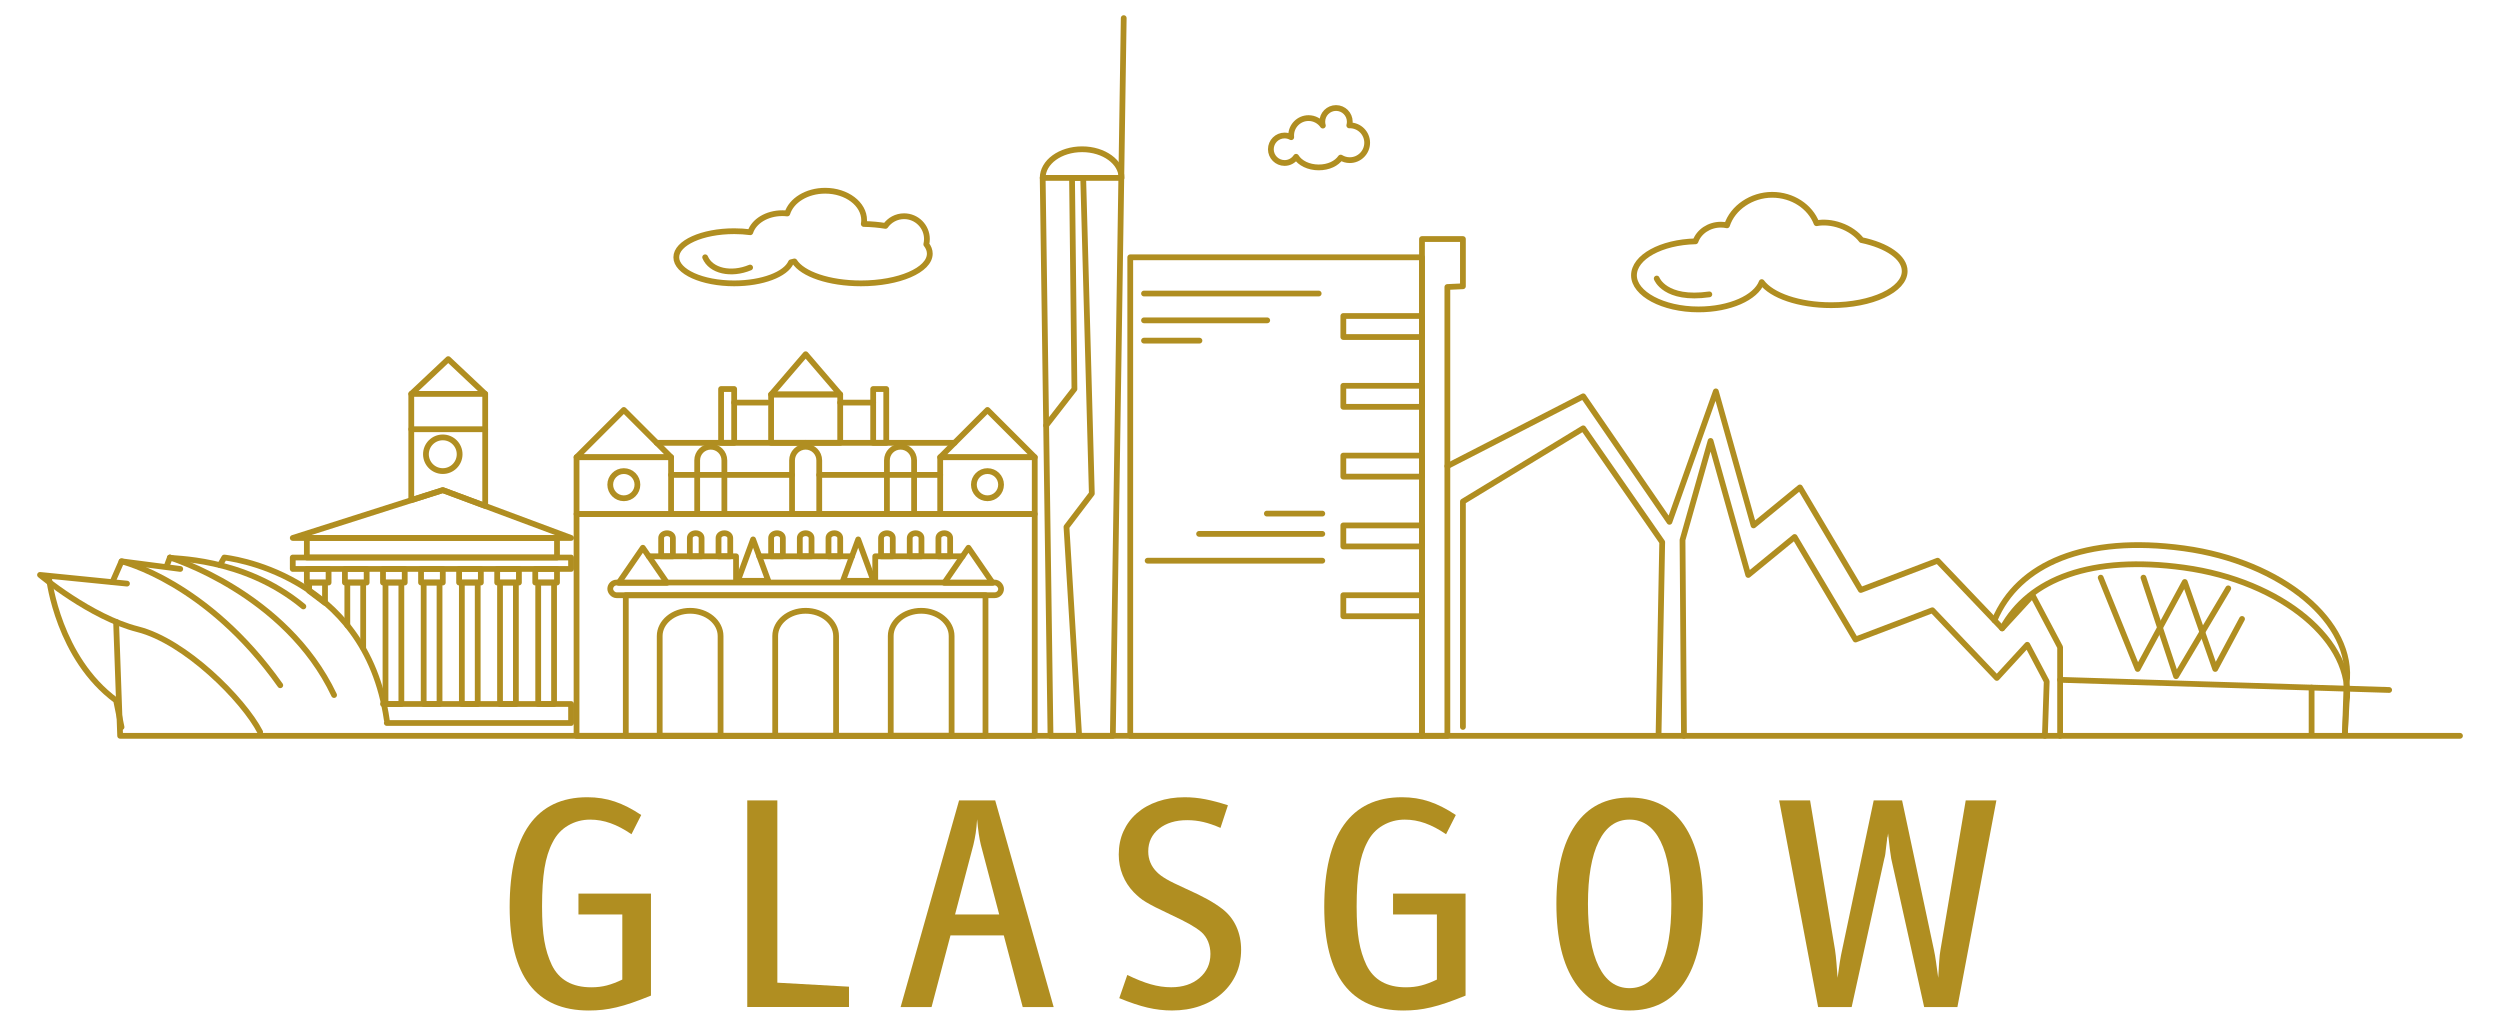 <?xml version="1.0" encoding="UTF-8"?>
<svg id="Layer_2" xmlns="http://www.w3.org/2000/svg" version="1.1" viewBox="0 0 1298.59 532.8">
  <!-- Generator: Adobe Illustrator 29.6.1, SVG Export Plug-In . SVG Version: 2.1.1 Build 9)  -->
  <defs>
    <style>
      .st0 {
        fill: none;
        stroke: #b08e21;
        stroke-linecap: round;
        stroke-linejoin: round;
        stroke-width: 3px;
      }

      .st1 {
        fill: #b08e21;
      }
    </style>
  </defs>
  <g>
    <path class="st0" d="M63.13,377.69l-2.82-13.84c-29.93-22.02-34.73-62.68-34.73-62.68"/>
    <path class="st0" d="M135.13,380.23c-8.75-16.94-38.96-47.15-63.53-53.36-24.56-6.21-50.82-28.24-50.82-28.24l45.18,4.52"/>
    <path class="st0" d="M145.58,355.95c-38.12-53.93-82.45-64.38-82.45-64.38l-4.75,10.82"/>
    <path class="st0" d="M173.53,361.03c-25.13-53.08-85.27-71.44-85.27-71.44l-1.69,4.52"/>
    <line class="st0" x1="63.13" y1="291.57" x2="93.63" y2="295.53"/>
    <path class="st0" d="M200.92,374.02c-11.01-77.08-84.42-84.42-84.42-84.42l-2.26,3.95"/>
    <path class="st0" d="M88.26,289.6c-.22.91,37.57-.91,69.32,25.41"/>
    <polygon class="st0" points="252.03 262.8 230 254.59 213.63 259.81 213.63 204.61 232.83 186.54 252.03 204.61 252.03 262.8"/>
    <line class="st0" x1="213.63" y1="204.61" x2="252.03" y2="204.61"/>
    <line class="st0" x1="213.63" y1="222.96" x2="252.03" y2="222.96"/>
    <circle class="st0" cx="230" cy="235.95" r="8.75"/>
    <polygon class="st0" points="296.64 279.43 230 254.59 152.07 279.43 296.64 279.43"/>
    <rect class="st0" x="152.07" y="289.6" width="144.56" height="5.93"/>
    <polyline class="st0" points="198.95 365.69 296.64 365.69 296.64 375.55 200.92 375.55"/>
    <rect class="st0" x="159.39" y="279.43" width="129.94" height="10.16"/>
    <rect class="st0" x="218.71" y="295.53" width="11.29" height="7.06"/>
    <rect class="st0" x="278.03" y="295.53" width="11.29" height="7.06"/>
    <rect class="st0" x="258.26" y="295.53" width="11.29" height="7.06"/>
    <rect class="st0" x="238.48" y="295.53" width="11.29" height="7.06"/>
    <rect class="st0" x="159.39" y="295.53" width="11.29" height="7.06"/>
    <rect class="st0" x="198.94" y="295.53" width="11.29" height="7.06"/>
    <rect class="st0" x="179.16" y="295.53" width="11.29" height="7.06"/>
    <g>
      <rect class="st0" x="220.07" y="302.59" width="8.24" height="63.11"/>
      <rect class="st0" x="279.56" y="302.59" width="8.24" height="63.11"/>
      <rect class="st0" x="259.73" y="302.59" width="8.24" height="63.11"/>
      <rect class="st0" x="239.9" y="302.59" width="8.24" height="63.11"/>
      <polygon class="st0" points="168.82 313.17 160.58 306.96 160.58 302.59 168.82 302.59 168.82 313.17"/>
      <rect class="st0" x="200.24" y="302.59" width="8.24" height="63.11"/>
      <polyline class="st0" points="180.41 324.84 180.41 302.59 188.65 302.59 188.65 336.47"/>
    </g>
    <polygon class="st0" points="348.59 237.49 299.48 237.49 324.04 212.94 348.59 237.49"/>
    <polygon class="st0" points="346.46 302.74 321.38 302.74 333.92 284.52 346.46 302.74"/>
    <polygon class="st0" points="399.09 301.69 383.27 301.69 391.18 280.19 399.09 301.69"/>
    <circle class="st0" cx="324.04" cy="251.76" r="7.06"/>
    <path class="st0" d="M376.26,239.1c0-3.9-3.16-7.06-7.06-7.06s-7.06,3.16-7.06,7.06v27.91h14.12v-27.91Z"/>
    <path class="st0" d="M349.51,279.4c0-1.34-1.36-2.42-3.04-2.42s-3.04,1.08-3.04,2.42v9.56h6.09v-9.56Z"/>
    <path class="st0" d="M379.31,279.4c0-1.34-1.36-2.42-3.04-2.42s-3.04,1.08-3.04,2.42v9.56h6.09v-9.56Z"/>
    <path class="st0" d="M364.41,279.4c0-1.34-1.36-2.42-3.04-2.42s-3.04,1.08-3.04,2.42v9.56h6.09v-9.56Z"/>
    <path class="st0" d="M374.29,330.38c0-7.24-7.08-13.11-15.81-13.11s-15.81,5.87-15.81,13.11v51.83h31.62v-51.83Z"/>
    <path class="st0" d="M434.29,330.38c0-7.24-7.08-13.11-15.81-13.11s-15.81,5.87-15.81,13.11v51.83h31.62v-51.83Z"/>
    <path class="st0" d="M425.54,239.1c0-3.9-3.16-7.06-7.06-7.06s-7.06,3.16-7.06,7.06v27.91h14.12v-27.91Z"/>
    <rect class="st0" x="299.48" y="237.49" width="49.11" height="29.52"/>
    <polygon class="st0" points="436.43 204.9 400.54 204.9 418.48 184 436.43 204.9"/>
    <rect class="st0" x="400.54" y="204.9" width="35.89" height="25.12"/>
    <line class="st0" x1="411.42" y1="246.68" x2="348.59" y2="246.68"/>
    <line class="st0" x1="341.12" y1="230.02" x2="418.48" y2="230.02"/>
    <polygon class="st0" points="488.38 237.49 537.48 237.49 512.93 212.94 488.38 237.49"/>
    <circle class="st0" cx="512.93" cy="251.76" r="7.06"/>
    <path class="st0" d="M460.7,239.1c0-3.9,3.16-7.06,7.06-7.06s7.06,3.16,7.06,7.06v27.91h-14.12v-27.91Z"/>
    <rect class="st0" x="488.38" y="237.49" width="49.11" height="29.52" transform="translate(1025.86 504.5) rotate(-180)"/>
    <line class="st0" x1="425.54" y1="246.68" x2="488.38" y2="246.68"/>
    <line class="st0" x1="495.85" y1="230.02" x2="418.48" y2="230.02"/>
    <polyline class="st0" points="336.98 288.96 382.33 288.96 382.33 301.69"/>
    <g>
      <path class="st0" d="M406.63,279.4c0-1.34-1.36-2.42-3.04-2.42s-3.04,1.08-3.04,2.42v9.56h6.09v-9.56Z"/>
      <path class="st0" d="M436.43,279.4c0-1.34-1.36-2.42-3.04-2.42s-3.04,1.08-3.04,2.42v9.56h6.09v-9.56Z"/>
      <path class="st0" d="M421.53,279.4c0-1.34-1.36-2.42-3.04-2.42s-3.04,1.08-3.04,2.42v9.56h6.09v-9.56Z"/>
    </g>
    <rect class="st0" x="316.98" y="302.59" width="203.01" height="6.59" rx="3.3" ry="3.3"/>
    <rect class="st0" x="325.06" y="309.18" width="186.84" height="73.03"/>
    <polygon class="st0" points="490.5 302.74 515.59 302.74 503.05 284.52 490.5 302.74"/>
    <polygon class="st0" points="437.87 301.69 453.7 301.69 445.78 280.19 437.87 301.69"/>
    <path class="st0" d="M487.46,279.4c0-1.34,1.36-2.42,3.04-2.42s3.04,1.08,3.04,2.42v9.56h-6.09v-9.56Z"/>
    <path class="st0" d="M457.66,279.4c0-1.34,1.36-2.42,3.04-2.42s3.04,1.08,3.04,2.42v9.56h-6.09v-9.56Z"/>
    <path class="st0" d="M472.56,279.4c0-1.34,1.36-2.42,3.04-2.42s3.04,1.08,3.04,2.42v9.56h-6.09v-9.56Z"/>
    <path class="st0" d="M462.68,330.38c0-7.24,7.08-13.11,15.81-13.11,8.73,0,15.81,5.87,15.81,13.11v51.83h-31.62v-51.83Z"/>
    <polyline class="st0" points="499.99 288.96 454.63 288.96 454.63 301.69"/>
    <line class="st0" x1="394.41" y1="288.96" x2="442.56" y2="288.96"/>
    <line class="st0" x1="348.59" y1="267.01" x2="488.38" y2="267.01"/>
    <rect class="st0" x="299.48" y="267.01" width="238" height="115.2"/>
    <line class="st0" x1="436.43" y1="209.13" x2="453.56" y2="209.13"/>
    <rect class="st0" x="453.56" y="202.07" width="6.79" height="27.95"/>
    <line class="st0" x1="398.49" y1="209.13" x2="381.36" y2="209.13"/>
    <rect class="st0" x="374.57" y="202.07" width="6.79" height="27.95" transform="translate(755.92 432.09) rotate(-180)"/>
    <path class="st0" d="M562.08,77.53c-11.31,0-20.47,6.66-20.47,14.87h40.95c0-8.21-9.17-14.87-20.47-14.87Z"/>
    <polyline class="st0" points="541.61 92.4 545.67 382.21 578.05 382.21 583.7 9.41"/>
    <polyline class="st0" points="560.54 382.21 553.96 273.69 567.13 256.37 562.65 92.4 556.85 92.4 558.1 202.07 543.41 220.99"/>
    <rect class="st0" x="587.09" y="133.65" width="151.55" height="248.56"/>
    <polygon class="st0" points="751.81 382.21 738.63 382.21 738.63 124.17 759.89 124.17 759.89 148.7 751.81 149.08 751.81 382.21"/>
    <line class="st0" x1="594.24" y1="152.47" x2="684.97" y2="152.47"/>
    <line class="st0" x1="594.24" y1="166.4" x2="658.24" y2="166.4"/>
    <line class="st0" x1="594.24" y1="176.94" x2="623.04" y2="176.94"/>
    <line class="st0" x1="686.85" y1="291.25" x2="596.12" y2="291.25"/>
    <line class="st0" x1="686.85" y1="277.32" x2="622.85" y2="277.32"/>
    <line class="st0" x1="686.85" y1="266.78" x2="658.05" y2="266.78"/>
    <rect class="st0" x="697.77" y="164.14" width="40.87" height="10.92"/>
    <rect class="st0" x="697.77" y="309.18" width="40.87" height="10.92"/>
    <rect class="st0" x="697.77" y="272.92" width="40.87" height="10.92"/>
    <rect class="st0" x="697.77" y="236.66" width="40.87" height="10.92"/>
    <rect class="st0" x="697.77" y="200.4" width="40.87" height="10.92"/>
    <polyline class="st0" points="1070.1 382.21 1070.1 336.19 1055.79 309.18 1039.98 326.4 1006.47 291.25 966.57 306.45 934.94 253.19 910.85 272.92 891.27 203.29 867.18 271.06 822.38 205.86 751.81 242.12"/>
    <polyline class="st0" points="874.71 382.21 873.96 280.47 888.53 229.03 908.1 298.66 932.2 278.93 963.82 332.19 1003.73 316.99 1037.23 352.14 1053.04 334.92 1063.13 353.96 1062.19 382.21"/>
    <polyline class="st0" points="861.53 380.61 863.41 281.6 822.38 222.49 759.89 260.52 759.89 377.6"/>
    <path class="st0" d="M1036,322.23c12.26-29.47,47.35-44.38,98.39-37.4,51.03,6.98,88.86,38.51,84.5,70.42l-.84,25.36"/>
    <path class="st0" d="M1039.98,326.4c14.14-25.9,46.57-38.12,94.41-31.57,51.03,6.98,88.86,38.51,84.5,70.42l-.84,15.36"/>
    <polyline class="st0" points="1070.1 353.13 1200.73 357.16 1241.01 358.4"/>
    <line class="st0" x1="1200.73" y1="380.61" x2="1200.73" y2="357.16"/>
    <polyline class="st0" points="1091.18 300.05 1110.38 347.48 1134.85 302.3 1150.66 347.48 1164.59 321.5"/>
    <polyline class="st0" points="1157.44 305.62 1130.33 351.25 1113.39 300.05"/>
    <polyline class="st0" points="1277.81 382.21 62.41 382.21 60.31 323.04"/>
    <path class="st0" d="M481.15,126.92c.21-.88.33-1.8.33-2.75,0-6.55-5.31-11.86-11.86-11.86-4,0-7.54,1.99-9.68,5.03-3.52-.58-7.31-.93-11.26-1,.11-.64.18-1.28.18-1.94,0-8.47-9.06-15.33-20.23-15.33-9.58,0-17.59,5.05-19.68,11.82-.84-.1-1.7-.16-2.58-.16-8.06,0-14.8,4.22-16.63,9.9-2.66-.35-5.47-.54-8.38-.54-16.61,0-30.07,6.07-30.07,13.55s13.46,13.55,30.07,13.55c14.63,0,26.82-4.71,29.51-10.95.61-.13,1.22-.27,1.8-.45,4.11,6.57,18.01,11.4,34.53,11.4,19.75,0,35.77-6.91,35.77-15.44,0-1.69-.64-3.32-1.81-4.84Z"/>
    <path class="st0" d="M389.64,138.97c-9.93,4.15-20.39,1.77-23.36-5.33"/>
    <path class="st0" d="M701.13,65.13c-.09,0-.17.01-.26.01.17-.6.26-1.24.26-1.9,0-3.94-3.2-7.14-7.14-7.14s-7.14,3.2-7.14,7.14c0,.7.1,1.37.29,2-1.63-2.35-4.35-3.9-7.43-3.9-4.99,0-9.04,4.05-9.04,9.04,0,.3.02.59.04.89-1.02-.56-2.2-.89-3.44-.89-3.94,0-7.14,3.2-7.14,7.14s3.2,7.14,7.14,7.14c2.5,0,4.69-1.29,5.97-3.23,1.98,3.25,6.48,5.53,11.72,5.53s9.34-2.08,11.44-5.11c1.38.85,2.99,1.34,4.72,1.34,4.99,0,9.04-4.05,9.04-9.04s-4.05-9.04-9.04-9.04Z"/>
    <path class="st0" d="M966.94,124.72c-2.39-3.15-6.27-5.95-11.07-7.62-4.35-1.52-8.68-1.84-12.3-1.16-3.32-8.58-12.38-14.75-23.06-14.75s-20.51,6.7-23.45,15.85c-1.02-.21-2.07-.34-3.16-.34-6.18,0-11.42,3.64-13.21,8.66-17.78.43-31.95,8.18-31.95,17.67s15,17.69,33.51,17.69c16.23,0,29.77-6.1,32.85-14.19,5.12,6.97,19.35,11.99,36.11,11.99,21.07,0,38.15-7.92,38.15-17.69,0-7.17-9.2-13.34-22.41-16.12Z"/>
    <path class="st0" d="M860.56,144.68s4.19,11.5,27.33,8.23"/>
  </g>
  <g>
    <path class="st1" d="M333.07,423.35l-5.06,9.98c-3.77-2.58-7.4-4.49-10.87-5.73-3.48-1.24-7-1.86-10.57-1.86-4.17,0-7.99,1.02-11.46,3.05-3.48,2.04-6.16,4.94-8.04,8.71-1.99,3.77-3.4,8.26-4.24,13.47-.84,5.21-1.27,11.84-1.27,19.88,0,7.35.4,13.3,1.19,17.87.79,4.57,2.08,8.74,3.87,12.51,3.77,7.74,10.62,11.61,20.55,11.61,2.88,0,5.56-.32,8.04-.97,2.48-.64,5.16-1.66,8.04-3.05v-33.8h-22.78v-10.87h37.67v53c-3.67,1.49-6.95,2.73-9.83,3.72-2.88.99-5.58,1.79-8.11,2.38-2.53.6-4.94,1.02-7.22,1.27-2.28.25-4.67.37-7.15.37-27.4,0-41.09-17.91-41.09-53.75,0-18.86,3.4-33.08,10.2-42.66,6.8-9.58,16.85-14.37,30.15-14.37,5.06,0,9.8.74,14.22,2.23,4.42,1.49,9.01,3.82,13.77,7Z"/>
    <path class="st1" d="M388.15,523.1v-107.35h15.63v94.69l37.22,2.08v10.57h-52.85Z"/>
    <path class="st1" d="M467.81,523.1l30.37-107.35h18.76l30.37,107.35h-16.08l-9.83-37.22h-27.69l-9.83,37.22h-16.08ZM505.62,438.83l-9.53,36.18h22.93l-9.53-36.18c-.8-3.18-1.44-7.59-1.94-13.25-.2,2.88-.45,5.29-.74,7.22s-.7,3.95-1.19,6.03Z"/>
    <path class="st1" d="M637.83,418.28l-3.87,11.76c-3.18-1.39-6.13-2.41-8.86-3.05-2.73-.64-5.54-.97-8.41-.97-6.06,0-10.94,1.49-14.67,4.47-3.72,2.98-5.58,6.9-5.58,11.76,0,4.17,1.49,7.74,4.47,10.72.69.7,1.42,1.32,2.16,1.86.74.55,1.66,1.14,2.75,1.79,1.09.65,2.46,1.37,4.09,2.16,1.64.8,3.65,1.74,6.03,2.83,4.67,2.08,8.46,3.95,11.39,5.58,2.93,1.64,5.48,3.3,7.67,4.99,3.18,2.48,5.58,5.54,7.22,9.16,1.64,3.62,2.46,7.62,2.46,11.98,0,4.67-.87,8.91-2.61,12.73-1.74,3.82-4.19,7.15-7.37,9.97-3.18,2.83-6.97,5.01-11.39,6.55-4.42,1.54-9.26,2.31-14.52,2.31-4.27,0-8.51-.5-12.73-1.49-4.22-.99-9.11-2.63-14.67-4.91l4.17-12.06c4.47,2.18,8.51,3.8,12.13,4.84,3.62,1.04,7.17,1.56,10.65,1.56,6.05,0,10.97-1.61,14.74-4.84,3.77-3.22,5.66-7.37,5.66-12.43,0-2.28-.4-4.42-1.19-6.4-.8-1.98-1.99-3.67-3.57-5.06-1.69-1.39-3.72-2.75-6.1-4.09-2.38-1.34-5.81-3.05-10.27-5.14-2.98-1.39-5.43-2.58-7.37-3.57-1.94-.99-3.57-1.88-4.91-2.68-1.34-.79-2.48-1.59-3.42-2.38-.94-.79-1.96-1.74-3.05-2.83-2.48-2.58-4.39-5.53-5.73-8.86-1.34-3.32-2.01-6.87-2.01-10.65,0-4.47.82-8.51,2.46-12.13,1.64-3.62,3.97-6.75,7-9.38,3.03-2.63,6.65-4.66,10.87-6.1,4.22-1.44,8.86-2.16,13.92-2.16,3.57,0,7.15.35,10.72,1.04,3.57.7,7.49,1.74,11.76,3.13Z"/>
    <path class="st1" d="M756.2,423.35l-5.06,9.98c-3.77-2.58-7.4-4.49-10.87-5.73-3.48-1.24-7-1.86-10.57-1.86-4.17,0-7.99,1.02-11.46,3.05-3.48,2.04-6.16,4.94-8.04,8.71-1.99,3.77-3.4,8.26-4.24,13.47-.84,5.21-1.27,11.84-1.27,19.88,0,7.35.4,13.3,1.19,17.87.79,4.57,2.08,8.74,3.87,12.51,3.77,7.74,10.62,11.61,20.55,11.61,2.88,0,5.56-.32,8.04-.97,2.48-.64,5.16-1.66,8.04-3.05v-33.8h-22.78v-10.87h37.67v53c-3.67,1.49-6.95,2.73-9.83,3.72-2.88.99-5.58,1.79-8.11,2.38-2.53.6-4.94,1.02-7.22,1.27-2.28.25-4.67.37-7.15.37-27.39,0-41.09-17.91-41.09-53.75,0-18.86,3.4-33.08,10.2-42.66,6.8-9.58,16.85-14.37,30.15-14.37,5.06,0,9.8.74,14.22,2.23,4.42,1.49,9.01,3.82,13.77,7Z"/>
    <path class="st1" d="M808.45,469.5c0-17.77,3.28-31.41,9.83-40.94,6.55-9.53,15.93-14.29,28.14-14.29s21.74,4.76,28.29,14.29c6.55,9.53,9.83,23.18,9.83,40.94s-3.28,31.56-9.83,41.09c-6.55,9.53-15.98,14.29-28.29,14.29s-21.59-4.76-28.14-14.29c-6.55-9.53-9.83-23.23-9.83-41.09ZM846.42,425.73c-6.95,0-12.28,3.8-16,11.39-3.72,7.59-5.58,18.39-5.58,32.38s1.86,24.92,5.58,32.46c3.72,7.54,9.06,11.32,16,11.32s12.43-3.77,16.15-11.32c3.72-7.54,5.58-18.36,5.58-32.46s-1.86-24.91-5.58-32.46c-3.72-7.54-9.11-11.31-16.15-11.31Z"/>
    <path class="st1" d="M924.14,415.75h16.08l12.95,77.57c.3,1.99.54,4.22.74,6.7.2,2.48.4,5.11.6,7.89.4-3.08.79-5.86,1.19-8.34.4-2.48.79-4.56,1.19-6.25l16.38-77.57h14.74l16.53,77.57c.4,1.79.77,3.95,1.12,6.48.35,2.53.72,5.24,1.12,8.11.2-3.28.37-6.13.52-8.56.15-2.43.37-4.44.67-6.03l13.1-77.57h15.93l-20.25,107.35h-17.27l-17.12-77.12c-.2-1.09-.45-2.8-.74-5.14-.3-2.33-.6-4.99-.89-7.96-.1.5-.15.92-.15,1.26s-.1.67-.3.97c0,.5-.15,1.84-.45,4.02-.2,1.99-.37,3.48-.52,4.47-.15.99-.32,1.79-.52,2.38l-16.97,77.12h-17.42l-20.25-107.35Z"/>
  </g>
</svg>